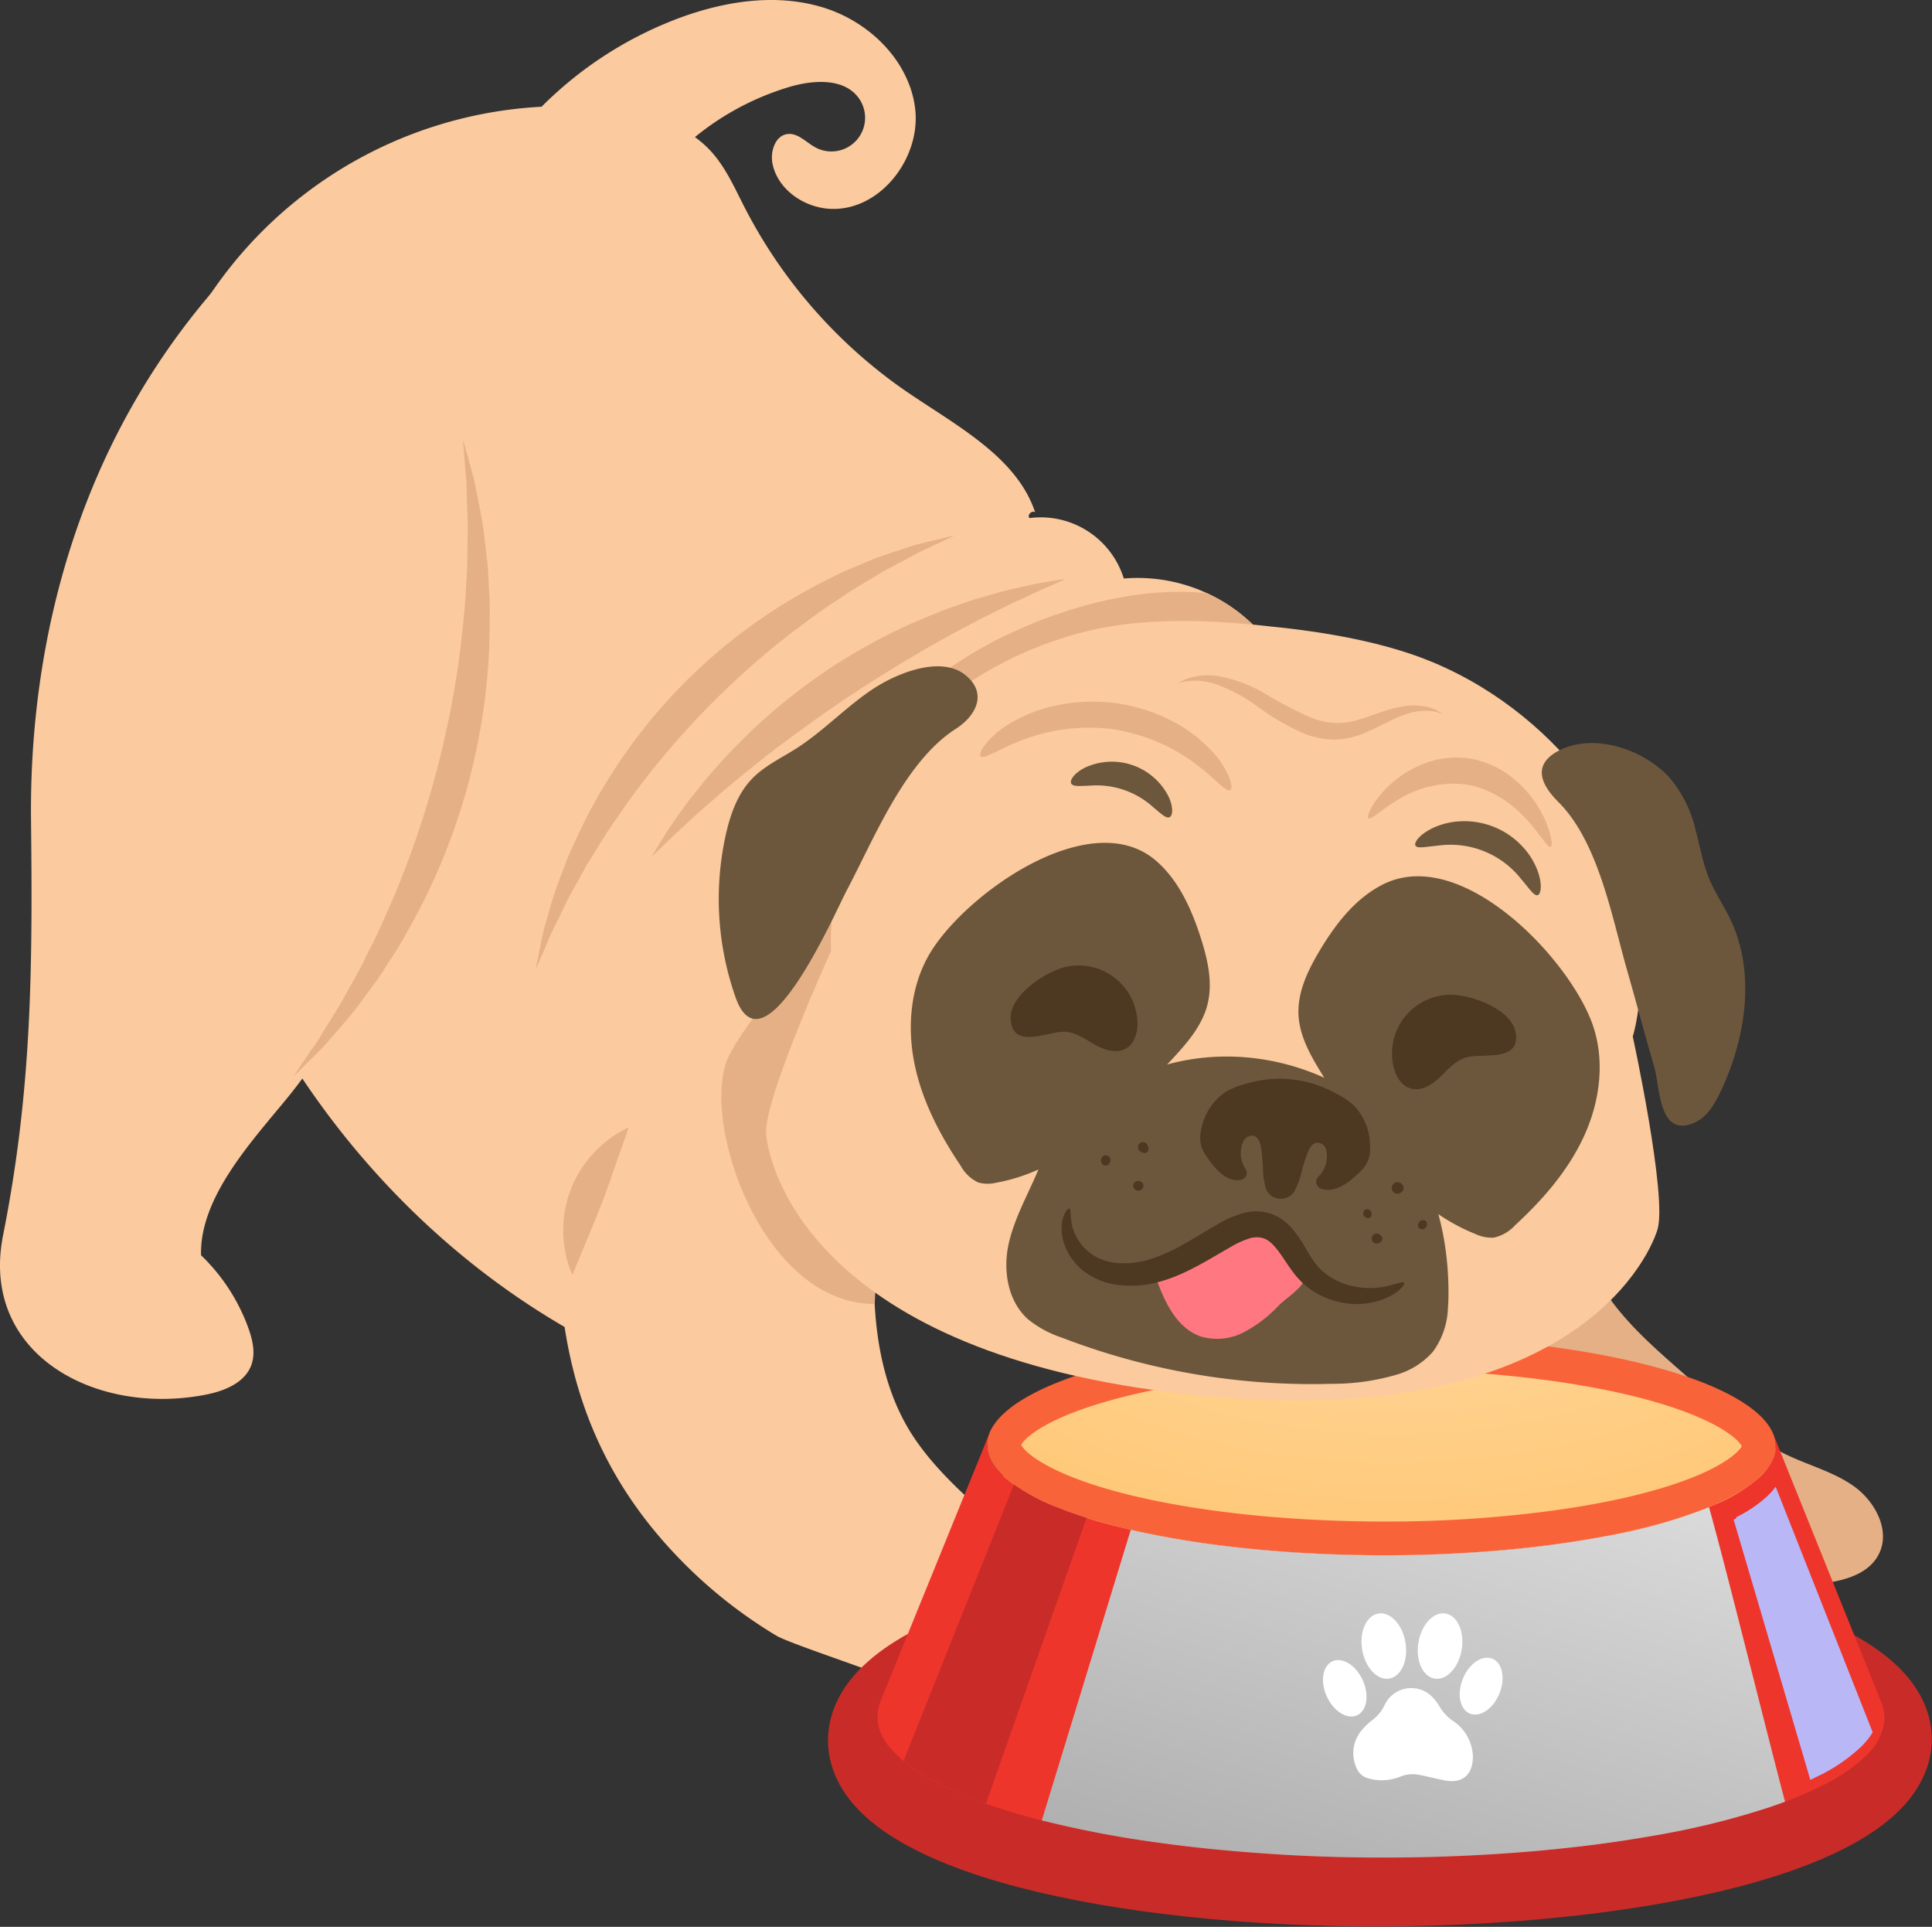 <svg xmlns="http://www.w3.org/2000/svg" xmlns:xlink="http://www.w3.org/1999/xlink" width="359.552" height="358.514" viewBox="0 0 359.552 358.514"><rect x="0" y="0" width="359.552" height="358.514" fill="#333333" stroke="none"/><defs><style>.a,.d{fill:none;}.b{fill:#fbca9e;}.c{fill:#e5b086;}.d{stroke:#c92c28;stroke-miterlimit:10;stroke-width:17.62px;}.e{fill:#0d0e10;}.f{clip-path:url(#a);}.g{fill:#ffb547;}.h{fill:#ffb548;}.i{fill:#ffb649;}.j{fill:#ffb64a;}.k{fill:#ffb74b;}.l{fill:#ffb74c;}.m{fill:#ffb74d;}.n{fill:#ffb84e;}.o{fill:#ffb84f;}.p{fill:#ffb950;}.q{fill:#ffb951;}.r{fill:#ffb952;}.s{fill:#ffba53;}.t{fill:#ffba54;}.u{fill:#fb5;}.v{fill:#ffbb56;}.w{fill:#ffbb57;}.x{fill:#ffbc58;}.y{fill:#ffbc59;}.z{fill:#ffbd5a;}.aa{fill:#ffbd5b;}.ab{fill:#ffbd5c;}.ac{fill:#ffbe5d;}.ad{fill:#ffbe5e;}.ae{fill:#ffbf5f;}.af{fill:#ffbf60;}.ag{fill:#ffc061;}.ah{fill:#ffc062;}.ai{fill:#ffc063;}.aj{fill:#ffc164;}.ak{fill:#ffc165;}.al{fill:#ffc266;}.am{fill:#ffc267;}.an{fill:#ffc268;}.ao{fill:#ffc369;}.ap{fill:#ffc36a;}.aq{fill:#ffc46b;}.ar{fill:#ffc46c;}.as{fill:#ffc46d;}.at{fill:#ffc56e;}.au{fill:#ffc56f;}.av{fill:#ffc670;}.aw{fill:#ffc671;}.ax{fill:#ffc672;}.ay{fill:#ffc773;}.az{fill:#ffc774;}.ba{fill:#ffc875;}.bb{fill:#ffc877;}.bc{fill:#ffc878;}.bd{fill:#ffc979;}.be{fill:#ffc97a;}.bf{fill:#ffca7b;}.bg{fill:#ffca7c;}.bh{fill:#ffca7d;}.bi{fill:#ffcb7e;}.bj{fill:#ffcb7f;}.bk{fill:#ffcc80;}.bl{fill:#ffcc81;}.bm{fill:#ffcc82;}.bn{fill:#ffcd83;}.bo{fill:#ffcd84;}.bp{fill:#ffce85;}.bq{fill:#ffce86;}.br{fill:#ffce87;}.bs{fill:#ffcf88;}.bt{fill:#ffcf89;}.bu{fill:#ffd08a;}.bv{fill:#ffd08b;}.bw{fill:#ffd08c;}.bx{fill:#ffd18d;}.by{fill:#ffd18e;}.bz{fill:#ffd28f;}.ca{fill:#ffd290;}.cb{fill:#ffd391;}.cc{fill:#ffd392;}.cd{fill:#ffd393;}.ce{fill:#ffd494;}.cf{fill:#ffd495;}.cg{fill:#ffd596;}.ch{fill:#ffd597;}.ci{fill:#ffd598;}.cj{fill:#ffd699;}.ck{fill:#ffd69a;}.cl{fill:#ffd79b;}.cm{fill:#ffd79c;}.cn{fill:#ffd79d;}.co{fill:#ffd89e;}.cp{fill:#ffd89f;}.cq{fill:#ffd9a0;}.cr{fill:#ffd9a1;}.cs{fill:#ffd9a2;}.ct{fill:#ffdaa3;}.cu{fill:#ffdaa4;}.cv{fill:#ffdba5;}.cw{fill:#ffdba6;}.cx{fill:#ed352b;}.cy{fill:#f9633a;}.cz{mix-blend-mode:overlay;isolation:isolate;fill:url(#b);}.da{fill:#c92c28;}.db{fill:#bab7f7;}.dc{fill:#fff;}.dd{fill:#6d573c;}.de{fill:#4d3822;}.df{fill:#ff7881;}</style><clipPath id="a"><path class="a" d="M677.232,548.66c2.591-13.939,2.283-31.043,4.18-35.224s16.417-16.244,69.739-16.244,69.115,11.5,70,16.244,1.932,27.183,0,35.224-29.874,13.672-44.184,14.744-54.325-4.021-57.1-4.557S677.232,548.66,677.232,548.66Z" transform="translate(-677.232 -497.192)"/></clipPath><linearGradient id="b" x1="1.425" y1="-0.951" x2="-0.537" y2="2.232" gradientUnits="objectBoundingBox"><stop offset="0" stop-color="#fff"/><stop offset="1" stop-color="gray"/></linearGradient></defs><g transform="translate(-313.779 -327.585)"><g transform="translate(313.779 327.585)"><path class="b" d="M407.42,412.892c-3.045,16.9-5.043,38.737,5.3,53.707,4.079,5.908,9.529,10.714,14.921,15.453l9.366,8.232c3.589,3.157,7.224,6.343,11.447,8.581,4.857,2.578,10.4,3.842,14.912,6.98s7.813,9.235,5.315,14.137c-2.312,4.54-8.162,5.725-13.237,6.212a220.325,220.325,0,0,1-27.582.893,18.456,18.456,0,0,1-6.228-.938c-5.155-2.024-7.515-7.858-9.321-13.093-.471-1.361-22.542-8.28-25.549-10.08a88.568,88.568,0,0,1-21.853-18.53c-14.159-16.644-19.1-35.878-18.648-57.488.192-9.183,1.409-18.7,6.317-26.464a31.8,31.8,0,0,1,33.009-13.65C397.971,389.643,409.671,400.4,407.42,412.892Z" transform="translate(-242.308 -198.654)"/><path class="b" d="M389.287,335.583c-25.817,13.288-46,36.483-57.482,63.153-8.645,20.08-12.488,42.029-12.251,63.844.3,27.483.176,50.21-5.2,77.219-4.387,22.055,17.114,33.736,37.79,29.657,3.433-.679,7.195-2.2,8.408-5.485.816-2.216.243-4.694-.557-6.916a35.507,35.507,0,0,0-8.8-13.525c-.275-10.682,9.2-20.918,15.975-29.176,18.184-22.158,24.572-51.9,25.091-80.555.122-6.731-.019-13.637,2.293-19.958,1.447-3.961,3.8-7.515,5.757-11.252C411.336,381.5,404.592,353.8,389.287,335.583Z" transform="translate(-313.78 -309.973)"/><path class="b" d="M415.96,342.727c-2.734-6.583-8.988-11.719-15.923-13.794-8.729-2.629-18.235-1.13-26.772,2.056a71.37,71.37,0,0,0-28.052,19.177q-.567.624-1.1,1.255l6.013,4.448,15.184,11.239a36.74,36.74,0,0,1,7-10.342,50.548,50.548,0,0,1,21.069-12.843c4.7-1.5,10.852-1.992,13.577,2.126a6.263,6.263,0,0,1-8.191,8.969c-1.726-.922-3.228-2.7-5.171-2.5-2.347.253-3.314,3.311-2.814,5.626,1.041,4.822,6.01,8.155,10.938,8.309,9.11.285,16.545-9.343,15.619-18.4A18.482,18.482,0,0,0,415.96,342.727Z" transform="translate(-246.997 -327.585)"/><g transform="translate(25.498 19.761)"><path class="b" d="M323.207,434.774c4.086,30.208,14.652,59.784,32.5,84.491s43.179,44.347,72.281,53.4a115.315,115.315,0,0,1,12.654-27.947c7.851-12.856,17.857-24.649,28.28-34.978a78.67,78.67,0,0,1,10.727-9.1,43.147,43.147,0,0,1,8.152-4.5c6.055-2.507,12.648-3.407,18.84-5.517,9.961-3.4,19.193-10.592,22.379-20.627,1.979-6.225.813-14.246.557-21.812-.179-5.543.125-10.839,2.526-14.982a30.8,30.8,0,0,0-26.711-11.566,16.2,16.2,0,0,0-17.563-11.245c-.474-.57.493-1.534,1.06-1.06-3.612-10.98-16.183-16.884-25.574-23.627a93.49,93.49,0,0,1-28.517-33.16c-1.844-3.6-3.49-7.368-6.205-10.358-4.928-5.418-12.6-7.4-19.891-8.085a79.349,79.349,0,0,0-85.822,66.226C321.023,411.7,321.664,423.356,323.207,434.774Z" transform="translate(-321.743 -333.756)"/><path class="c" d="M384.243,494.475c1.07-20.505-.535-36.547,9.888-46.877a78.669,78.669,0,0,1,10.727-9.1c7.073-16.817,18.965-31.584,34.5-41.2a110.741,110.741,0,0,0,15.424-11.255c-.179-5.543.125-10.839,2.526-14.982a30.176,30.176,0,0,0-11.143-8.8c-15.67-1.787-34.53,4.976-46.4,12.827a75.326,75.326,0,0,0-32.055,47.991c-.861,4.483-1.332,9.106-3.224,13.259-1.969,4.294-5.335,7.813-7.4,12.059C351.56,459.715,362.991,494.475,384.243,494.475Z" transform="translate(-246.954 -271.616)"/></g><g transform="translate(121.302 107.721)"><path class="c" d="M351.663,412.846l2.712-2.571c.426-.416.9-.881,1.425-1.387.538-.49,1.121-1.025,1.745-1.6,1.258-1.137,2.629-2.475,4.256-3.846q1.2-1.047,2.494-2.19c.868-.762,1.816-1.505,2.76-2.305,1.873-1.617,3.983-3.218,6.141-4.957,4.4-3.381,9.308-6.964,14.591-10.531,5.309-3.529,10.49-6.7,15.289-9.487,2.427-1.338,4.71-2.68,6.923-3.794,1.1-.573,2.145-1.165,3.176-1.678s2.03-1,2.978-1.473c1.883-.983,3.644-1.742,5.175-2.472l2.142-1.009,1.822-.791,3.41-1.53s-1.313.186-3.7.586l-1.982.343c-.72.141-1.5.324-2.334.509-1.668.391-3.6.788-5.661,1.418l-3.266.957c-1.137.343-2.286.772-3.493,1.188-2.427.81-4.937,1.876-7.589,2.994a105.861,105.861,0,0,0-30.966,20.749c-2.046,2.027-3.986,3.942-5.655,5.879-.845.961-1.681,1.86-2.43,2.779s-1.447,1.809-2.126,2.658c-1.37,1.671-2.469,3.3-3.465,4.7-.49.7-.954,1.348-1.361,1.963-.391.621-.746,1.191-1.07,1.7C352.335,411.7,351.663,412.846,351.663,412.846Z" transform="translate(-351.663 -361.227)"/></g><g transform="translate(99.692 99.62)"><path class="c" d="M344.914,439.463l1.835-4.233c.288-.679.605-1.434.954-2.261.371-.816.826-1.684,1.281-2.626.941-1.87,1.88-4.041,3.218-6.3q.946-1.715,1.976-3.589c.692-1.242,1.527-2.472,2.318-3.778,1.537-2.641,3.468-5.277,5.389-8.1a153.6,153.6,0,0,1,30.726-31.828c2.757-2.02,5.325-4.041,7.909-5.671,1.281-.836,2.478-1.716,3.7-2.45l3.516-2.1c2.213-1.415,4.351-2.43,6.186-3.439.925-.483,1.774-.97,2.578-1.37l2.229-1.034,4.166-1.982s-1.6.378-4.5,1.057l-2.417.6c-.877.246-1.806.57-2.818.893-2.011.682-4.361,1.358-6.811,2.449q-1.864.783-3.9,1.636c-1.351.586-2.687,1.326-4.108,2.03a99.178,99.178,0,0,0-8.8,5.043,100.983,100.983,0,0,0-32.1,33.252,100.272,100.272,0,0,0-4.733,8.969c-.653,1.447-1.345,2.808-1.883,4.179q-.778,2.06-1.5,3.951a71.566,71.566,0,0,0-2.209,6.891c-.288,1.025-.583,1.966-.794,2.85l-.512,2.437Z" transform="translate(-344.914 -358.697)"/></g><g transform="translate(104.824 209.797)"><path class="c" d="M358.685,393.106s-.419.179-1.149.564a18.578,18.578,0,0,0-2.907,1.908A21.541,21.541,0,0,0,351,399.222a20.811,20.811,0,0,0-4.438,11.61,21.617,21.617,0,0,0,.279,5.136,18.363,18.363,0,0,0,.893,3.362c.288.775.48,1.188.48,1.188s.2-.426.5-1.172.743-1.809,1.258-3.067c.509-1.226,1.114-2.68,1.78-4.287.666-1.572,1.354-3.263,2.03-5.053.692-1.784,1.3-3.5,1.854-5.117.576-1.646,1.1-3.132,1.537-4.384.451-1.281.826-2.373,1.1-3.122S358.685,393.106,358.685,393.106Z" transform="translate(-346.517 -393.106)"/></g><g transform="translate(54.557 81.814)"><path class="c" d="M362.431,353.136s.134,1.78.381,5c.067.8.144,1.687.224,2.658.061.973.067,2.04.112,3.176.051,2.273.25,4.845.134,7.7q-.024,2.132-.054,4.46c-.022,1.55-.186,3.16-.269,4.822-.112,3.327-.58,6.859-.951,10.567a177.368,177.368,0,0,1-12.443,46.643c-1.524,3.4-2.875,6.7-4.435,9.635-.756,1.483-1.418,2.962-2.168,4.316s-1.482,2.651-2.177,3.894c-1.322,2.533-2.773,4.662-3.951,6.609-.6.964-1.14,1.883-1.674,2.7-.557.8-1.066,1.534-1.521,2.193l-2.821,4.143,3.58-3.519,1.908-1.912c.679-.72,1.364-1.54,2.126-2.408,1.492-1.755,3.295-3.7,4.982-6.068.871-1.169,1.783-2.4,2.734-3.676s1.79-2.712,2.735-4.15c1.934-2.853,3.65-6.1,5.5-9.51a116.893,116.893,0,0,0,12.92-48.439c.09-3.881.221-7.553-.035-10.989-.1-1.719-.131-3.375-.3-4.96q-.283-2.373-.541-4.55c-.282-2.9-.877-5.478-1.3-7.742-.227-1.13-.413-2.184-.643-3.144q-.384-1.431-.7-2.61C362.911,354.855,362.431,353.136,362.431,353.136Z" transform="translate(-330.818 -353.136)"/></g></g><path class="c" d="M443.679,404.321c-2.747,15.251-4.55,34.956,4.784,48.465,3.682,5.328,8.6,9.667,13.467,13.945q4.222,3.713,8.45,7.429a55.365,55.365,0,0,0,10.33,7.742c4.384,2.325,9.382,3.468,13.458,6.3s7.048,8.335,4.793,12.757c-2.088,4.1-7.364,5.168-11.943,5.6a198.1,198.1,0,0,1-24.889.807,16.713,16.713,0,0,1-5.623-.845c-4.652-1.825-6.779-7.089-8.408-11.815-.426-1.23-20.342-7.47-23.054-9.1a79.811,79.811,0,0,1-19.721-16.721c-12.776-15.017-17.233-32.372-16.826-51.872.173-8.287,1.271-16.878,5.7-23.884a28.692,28.692,0,0,1,29.788-12.318C435.152,383.341,445.709,393.05,443.679,404.321Z" transform="translate(164.469 115.806)"/><g transform="translate(-158.492 87.363)"><g transform="translate(635.172 488.768)"><g transform="translate(0 48.83)"><path class="d" d="M644.663,625.246c-22.779-12.968-3.09-29.051,43.366-35.31s102.582-.822,125.361,12.146,3.586,28.555-42.87,34.815S667.443,638.214,644.663,625.246Z" transform="translate(-635.172 -587.338)"/></g><g transform="translate(167.068 20.742)"><path class="e" d="M972.458,530.711l-.035-.072c.017.039.034.078.05.117Z" transform="translate(-972.423 -530.639)"/></g><g transform="translate(20.836 4.173)"><g class="f"><rect class="g" width="145.849" height="67.284" transform="translate(0 0)"/><path class="g" d="M752.5,564.466H676.232V496.192H823.072v68.275Z" transform="translate(-676.727 -496.687)"/><path class="h" d="M752.5,564.466H676.232V496.192H823.072v68.275Z" transform="translate(-676.727 -496.687)"/><path class="i" d="M752.5,564.466H676.232V496.192H823.072v68.275Z" transform="translate(-676.727 -496.687)"/><path class="j" d="M752.5,564.466H676.232V496.192H823.072v68.275Z" transform="translate(-676.727 -496.687)"/><path class="k" d="M752.5,564.466H676.232V496.192H823.072v68.275Z" transform="translate(-676.727 -496.687)"/><path class="l" d="M752.5,564.466H676.232V496.192H823.072v68.275Z" transform="translate(-676.727 -496.687)"/><path class="m" d="M752.5,564.466H676.232V496.192H823.072v68.275Z" transform="translate(-676.727 -496.687)"/><path class="n" d="M752.5,564.466H676.232V496.192H823.072v68.275Z" transform="translate(-676.727 -496.687)"/><path class="o" d="M752.5,564.466H676.232V496.192H823.072v68.275Z" transform="translate(-676.727 -496.687)"/><path class="p" d="M752.5,564.466H676.232V496.192H823.072v68.275Z" transform="translate(-676.727 -496.687)"/><path class="q" d="M752.5,564.466H676.232V496.192H823.072v68.275Z" transform="translate(-676.727 -496.687)"/><path class="r" d="M752.5,564.466H676.232V496.192H823.072v68.275Z" transform="translate(-676.727 -496.687)"/><path class="s" d="M752.5,564.466H676.232V496.192H823.072v68.275Z" transform="translate(-676.727 -496.687)"/><path class="t" d="M752.5,564.466H676.232V496.192H823.072v68.275Z" transform="translate(-676.727 -496.687)"/><path class="u" d="M752.5,564.466H676.232V496.192H823.072v68.275Z" transform="translate(-676.727 -496.687)"/><path class="v" d="M752.5,564.466H676.232V496.192H823.072v68.275Z" transform="translate(-676.727 -496.687)"/><path class="w" d="M752.5,564.466H676.232V496.192H823.072v68.275Z" transform="translate(-676.727 -496.687)"/><path class="x" d="M752.2,564.466H679.79v.175q-2.087-.5-4.147-1.027h.292V496.192h146.84v68.275Z" transform="translate(-676.43 -496.687)"/><path class="y" d="M749.086,564.466H694.475v2.427q-8.626-1.519-16.873-3.5-4.12-.986-8.135-2.082h3.351V496.192h146.84V563.4h.913q-8.239,1.973-16.873,3.5v-2.427Z" transform="translate(-673.314 -496.687)"/><path class="z" d="M750.139,564.466h-53.9V565.6q-8.514-1.5-16.654-3.45-4.066-.974-8.03-2.055h2.317V496.192h146.84V561.66h2.011q-1.011.25-2.027.494-8.132,1.947-16.654,3.45v-1.137Z" transform="translate(-674.367 -496.687)"/><path class="aa" d="M751.193,564.466h-36.05v2.343a285.4,285.4,0,0,1-33.577-5.9q-4.013-.961-7.924-2.028h1.283v-62.69h146.84v63.73h3.043q-1.981.507-3.987.987a285.422,285.422,0,0,1-33.577,5.9v-2.343Z" transform="translate(-675.42 -496.687)"/><path class="ab" d="M752.246,567.517a296.308,296.308,0,0,1-68.7-7.852q-3.959-.948-7.818-2h.249V496.192h146.84v62.5h2.062q-1.955.5-3.934.974A296.315,296.315,0,0,1,752.246,567.517Z" transform="translate(-676.474 -496.687)"/><path class="ac" d="M749.449,566.167a292.307,292.307,0,0,1-67.771-7.745q-3.906-.936-7.713-1.974-1.9-.519-3.78-1.064h3V496.192h146.84V557.46h1.08q-1.928.493-3.881.962A292.314,292.314,0,0,1,749.449,566.167Z" transform="translate(-673.676 -496.687)"/><path class="ad" d="M750.555,564.817a288.279,288.279,0,0,1-66.842-7.64q-3.852-.922-7.607-1.947-1.877-.512-3.728-1.049h1.909V496.192h146.84v60.037h.1q-1.9.487-3.828.948A288.282,288.282,0,0,1,750.555,564.817Z" transform="translate(-674.783 -496.687)"/><path class="ae" d="M751.661,563.466a284.3,284.3,0,0,1-65.914-7.533q-3.8-.91-7.5-1.92-1.851-.5-3.676-1.034h.823V496.192h146.84v57.821h2.843q-3.7,1.01-7.5,1.92A284.308,284.308,0,0,1,751.661,563.466Z" transform="translate(-675.889 -496.687)"/><path class="af" d="M749.127,562.116a280.269,280.269,0,0,1-64.986-7.428q-7.49-1.793-14.594-3.98h3.312V496.192H819.7v56.6h1.809q-3.649.995-7.4,1.892A280.268,280.268,0,0,1,749.127,562.116Z" transform="translate(-673.354 -496.687)"/><path class="ag" d="M750.285,560.766a276.273,276.273,0,0,1-64.057-7.321q-7.383-1.768-14.385-3.923h2.175v-53.33h146.84v55.387h.775q-3.6.981-7.29,1.866A276.271,276.271,0,0,1,750.285,560.766Z" transform="translate(-674.512 -496.687)"/><path class="ah" d="M751.443,559.416a272.3,272.3,0,0,1-63.129-7.215q-7.276-1.743-14.177-3.866h1.038V496.192h146.84v53.18h3.262q-1.748.507-3.521.99-3.544.967-7.184,1.839A272.294,272.294,0,0,1,751.443,559.416Z" transform="translate(-675.67 -496.687)"/><path class="ai" d="M749.167,558.066a268.267,268.267,0,0,1-62.2-7.109Q679.8,549.24,673,547.147q-1.7-.522-3.371-1.067H672.9V496.192h146.84v51.977h2.176q-1.722.5-3.469.976-3.493.953-7.079,1.812A268.265,268.265,0,0,1,749.167,558.066Z" transform="translate(-673.394 -496.687)"/><path class="aj" d="M750.376,556.715a264.266,264.266,0,0,1-61.272-7q-7.062-1.691-13.76-3.753-1.673-.514-3.321-1.051h2.086V496.192h146.84v50.775h1.091q-1.7.492-3.418.961-3.441.939-6.973,1.785A264.264,264.264,0,0,1,750.376,556.715Z" transform="translate(-674.603 -496.687)"/><path class="ak" d="M751.585,555.365a260.26,260.26,0,0,1-60.344-6.9q-6.955-1.665-13.552-3.7-1.647-.507-3.271-1.035h.9V496.192h146.84v48.581h3.323q-6.59,2.027-13.552,3.7A260.259,260.259,0,0,1,751.585,555.365Z" transform="translate(-675.813 -496.687)"/><path class="al" d="M749.564,554.015a256.264,256.264,0,0,1-59.416-6.791q-6.848-1.64-13.343-3.639-3.244-1-6.392-2.081H673.3V496.192h146.84v47.394h2.187q-6.489,2-13.343,3.639A256.259,256.259,0,0,1,749.564,554.015Z" transform="translate(-673.791 -496.687)"/><path class="am" d="M750.823,552.665a252.258,252.258,0,0,1-58.487-6.685q-6.741-1.615-13.135-3.582-3.194-.982-6.292-2.048h1.646V496.192h146.84V542.4h1.05q-6.387,1.964-13.135,3.582A252.258,252.258,0,0,1,750.823,552.665Z" transform="translate(-675.051 -496.687)"/><path class="an" d="M752.083,551.315a248.26,248.26,0,0,1-57.559-6.579q-6.634-1.588-12.926-3.525-3.143-.966-6.192-2.016h.409v-43h146.84v44.032h3.033q-1.548.5-3.12.987-6.286,1.934-12.926,3.525A248.256,248.256,0,0,1,752.083,551.315Z" transform="translate(-676.311 -496.687)"/><path class="ao" d="M750.312,549.964a244.263,244.263,0,0,1-56.631-6.472q-6.527-1.563-12.717-3.468-3.093-.951-6.093-1.983-1.5-.516-2.976-1.051h2.148v-40.8h146.84v42.86h1.846q-1.523.5-3.069.971-6.185,1.9-12.718,3.468A244.258,244.258,0,0,1,750.312,549.964Z" transform="translate(-674.539 -496.687)"/><path class="ap" d="M751.621,548.614a240.262,240.262,0,0,1-55.7-6.366q-6.42-1.537-12.509-3.412-3.041-.935-5.993-1.951-1.476-.507-2.927-1.034h.863V496.192h146.84v41.689h.658q-1.5.488-3.019.956-6.083,1.871-12.509,3.412A240.254,240.254,0,0,1,751.621,548.614Z" transform="translate(-675.848 -496.687)"/><path class="aq" d="M750.047,547.264A236.227,236.227,0,0,1,695.273,541a192.534,192.534,0,0,1-23.9-7.344h2.409V496.192h146.84v39.539h2.4q-2.9,1-5.893,1.919-5.982,1.839-12.3,3.354A236.223,236.223,0,0,1,750.047,547.264Z" transform="translate(-674.274 -496.687)"/><path class="ar" d="M751.405,545.914a232.253,232.253,0,0,1-53.846-6.154,189.281,189.281,0,0,1-23.5-7.22h1.075V496.192h146.84v38.385h1.159q-2.852.981-5.793,1.885-5.881,1.809-12.092,3.3A232.248,232.248,0,0,1,751.405,545.914Z" transform="translate(-675.632 -496.687)"/><path class="as" d="M750.024,544.564a228.225,228.225,0,0,1-52.917-6.048,185.911,185.911,0,0,1-23.092-7.1q-1.356-.519-2.689-1.055h2.43V496.192H820.6v36.247h2.7q-1.379.5-2.781.983-2.8.964-5.693,1.853-5.779,1.777-11.884,3.241A228.221,228.221,0,0,1,750.024,544.564Z" transform="translate(-674.252 -496.687)"/><path class="at" d="M751.431,543.214a224.223,224.223,0,0,1-51.989-5.942,182.641,182.641,0,0,1-22.687-6.971q-1.332-.509-2.642-1.036h1.05V496.192H822V531.3h1.417q-1.355.492-2.732.966-2.754.947-5.593,1.82-5.677,1.746-11.675,3.184A224.216,224.216,0,0,1,751.431,543.214Z" transform="translate(-675.658 -496.687)"/><path class="au" d="M750.241,541.863a220.243,220.243,0,0,1-51.06-5.836A179.406,179.406,0,0,1,676.9,529.18q-2.616-1-5.143-2.07h2.217V496.192h146.84V529.18h2.771a179.4,179.4,0,0,1-22.282,6.847A220.246,220.246,0,0,1,750.241,541.863Z" transform="translate(-674.469 -496.687)"/><path class="av" d="M751.695,540.513a216.214,216.214,0,0,1-50.132-5.73,176.141,176.141,0,0,1-21.878-6.722q-2.57-.982-5.049-2.033h.791V496.192h146.84v31.869H823.7a176.14,176.14,0,0,1-21.877,6.722A216.218,216.218,0,0,1,751.695,540.513Z" transform="translate(-675.922 -496.687)"/><path class="aw" d="M750.693,539.163a212.213,212.213,0,0,1-49.2-5.624,172.867,172.867,0,0,1-21.472-6.6q-2.522-.965-4.956-1.995-1.217-.516-2.411-1.046h1.774V496.192h146.84v30.749h.1a172.881,172.881,0,0,1-21.472,6.6A212.215,212.215,0,0,1,750.693,539.163Z" transform="translate(-674.92 -496.687)"/><path class="ax" d="M749.83,537.813a208.212,208.212,0,0,1-48.275-5.518,169.528,169.528,0,0,1-21.067-6.473q-4.949-1.893-9.548-4.042h2.622V496.192H820.4v28.667h1.223q-1.216.49-2.453.963a169.525,169.525,0,0,1-21.067,6.473A208.212,208.212,0,0,1,749.83,537.813Z" transform="translate(-674.057 -496.687)"/><path class="ay" d="M751.375,536.463a204.208,204.208,0,0,1-47.347-5.412,166.366,166.366,0,0,1-20.662-6.349q-4.854-1.856-9.364-3.964h1.1V496.192h146.84v26.591h2.205q-2.341.991-4.769,1.92a166.363,166.363,0,0,1-20.662,6.349A204.213,204.213,0,0,1,751.375,536.463Z" transform="translate(-675.602 -496.687)"/><path class="az" d="M750.693,535.112a200.207,200.207,0,0,1-46.418-5.305,163.077,163.077,0,0,1-20.257-6.224q-4.759-1.82-9.18-3.886-1.1-.516-2.186-1.047h1.773V496.192h146.84V521.7h.779q-2.3.972-4.675,1.882a163.1,163.1,0,0,1-20.257,6.224A200.213,200.213,0,0,1,750.693,535.112Z" transform="translate(-674.921 -496.687)"/><path class="ba" d="M750.146,533.762a196.2,196.2,0,0,1-45.49-5.2,159.805,159.805,0,0,1-19.851-6.1q-4.664-1.783-9-3.808-2.165-1.011-4.24-2.08h2.311V496.192h146.84v23.459h1.58q-1.1.49-2.229.967-2.25.953-4.582,1.845a159.836,159.836,0,0,1-19.851,6.1A196.21,196.21,0,0,1,750.146,533.762Z" transform="translate(-674.373 -496.687)"/><path class="bb" d="M751.779,532.412a192.2,192.2,0,0,1-44.562-5.093,156.591,156.591,0,0,1-19.447-5.975q-4.568-1.747-8.813-3.731-2.121-.991-4.154-2.037h.707V496.192h146.84v21.42h2.25q-4.241,1.982-8.813,3.731a156.579,156.579,0,0,1-19.446,5.975A192.207,192.207,0,0,1,751.779,532.412Z" transform="translate(-676.007 -496.687)"/><path class="bc" d="M749.448,531.061c-30.955,0-58.979-7.1-79.265-18.587h3V496.192h146.84V516.57h.732q-4.152,1.94-8.63,3.653a153.386,153.386,0,0,1-19.041,5.851A188.206,188.206,0,0,1,749.448,531.061Z" transform="translate(-673.675 -496.687)"/><path class="bd" d="M751.165,529.712c-30.3,0-57.724-6.952-77.578-18.191h1.31V496.192h146.84v17.384h3.2q-1.948,1-3.981,1.952-4.064,1.9-8.446,3.576a150.034,150.034,0,0,1-18.636,5.726A184.174,184.174,0,0,1,751.165,529.712Z" transform="translate(-675.393 -496.687)"/><path class="be" d="M749.263,528.361c-29.638,0-56.47-6.8-75.892-17.8q-1.821-1.031-3.554-2.11H673V496.192h146.84v16.385h1.592q-1.906.981-3.894,1.91-3.975,1.857-8.262,3.5a146.678,146.678,0,0,1-18.231,5.6A180.2,180.2,0,0,1,749.263,528.361Z" transform="translate(-673.491 -496.687)"/><path class="bf" d="M751.062,527.011c-28.979,0-55.214-6.65-74.205-17.4q-1.78-1.008-3.475-2.063h1.412V496.192h146.84v14.415h1.832q-.912.491-1.843.971-1.864.959-3.807,1.868-3.888,1.816-8.079,3.42a143.416,143.416,0,0,1-17.826,5.477A176.164,176.164,0,0,1,751.062,527.011Z" transform="translate(-675.289 -496.687)"/><path class="bg" d="M749.577,525.661c-28.32,0-53.959-6.5-72.518-17q-3.481-1.97-6.619-4.123h2.87v-8.341h146.84v12.464H822.1C803.536,519.162,777.9,525.661,749.577,525.661Z" transform="translate(-673.804 -496.687)"/><path class="bh" d="M751.451,524.311c-27.662,0-52.7-6.347-70.832-16.61q-3.4-1.925-6.465-4.027h1.029v-7.482h146.84V507.7h.26C804.156,517.964,779.113,524.311,751.451,524.311Z" transform="translate(-675.679 -496.687)"/><path class="bi" d="M750.369,522.96c-27,0-51.45-6.2-69.146-16.214q-3.318-1.878-6.311-3.931-1.494-1.025-2.9-2.091H674.1v-4.532h146.84v8.632h1.812q-1.578.983-3.238,1.923C801.818,516.764,777.372,522.96,750.369,522.96Z" transform="translate(-674.596 -496.687)"/><path class="bj" d="M749.607,521.61c-26.344,0-50.2-6.045-67.459-15.819A77.765,77.765,0,0,1,670.5,497.8h2.841v-1.607h146.84v5.764h3.045q-2.916,2-6.157,3.835C799.8,515.565,775.951,521.61,749.607,521.61Z" transform="translate(-673.834 -496.687)"/><path class="bk" d="M751.621,520.26c-25.686,0-48.94-5.894-65.773-15.423a75.859,75.859,0,0,1-11.358-7.793h.863v-.852h146.84V501.1h1.2q-2.843,1.951-6,3.74C800.561,514.366,777.307,520.26,751.621,520.26Z" transform="translate(-675.848 -496.687)"/><path class="bl" d="M751.234,516.888c-25.027,0-47.685-5.742-64.086-15.027a73.9,73.9,0,0,1-11.067-7.594q-1.222-1.023-2.357-2.082l1.242,1.985h146.84v2.108h2.054q-1.3.988-2.69,1.938-2.77,1.9-5.849,3.644C798.919,511.145,776.262,516.888,751.234,516.888Z" transform="translate(-675.462 -494.665)"/><path class="bm" d="M755.65,516.89c-24.369,0-46.43-5.592-62.4-14.632a71.98,71.98,0,0,1-10.776-7.394v.658H826.222l2.6-.658a71.983,71.983,0,0,1-10.776,7.394C802.08,511.3,780.019,516.89,755.65,516.89Z" transform="translate(-679.878 -496.017)"/><path class="bn" d="M757.665,514.77c-23.71,0-45.175-5.44-60.714-14.237a70,70,0,0,1-10.484-7.193v1.413H828.236l.626-1.413a70.01,70.01,0,0,1-10.484,7.193C802.84,509.33,781.375,514.77,757.665,514.77Z" transform="translate(-681.892 -495.248)"/><path class="bo" d="M759.679,512.651c-23.052,0-43.921-5.29-59.027-13.841a68.089,68.089,0,0,1-10.193-6.994v2.168H828.9v-2.168a68.081,68.081,0,0,1-10.193,6.994C803.6,507.362,782.73,512.651,759.679,512.651Z" transform="translate(-683.907 -494.479)"/><path class="bp" d="M761.694,510.532c-22.393,0-42.666-5.138-57.34-13.446a66.125,66.125,0,0,1-9.9-6.794v2.923H828.936v-2.923a66.16,66.16,0,0,1-9.9,6.794C804.359,505.394,784.087,510.532,761.694,510.532Z" transform="translate(-685.922 -493.71)"/><path class="bq" d="M768.324,511.906c-21.734,0-41.411-4.987-55.654-13.05q-2.67-1.511-5.08-3.164v.248H829.057v-.248q-2.406,1.65-5.08,3.164C809.734,506.919,790.058,511.906,768.324,511.906Z" transform="translate(-692.551 -496.435)"/><path class="br" d="M770.2,509.681c-21.076,0-40.156-4.836-53.967-12.655q-2.59-1.466-4.926-3.068v1.107H829.091v-1.107q-2.333,1.6-4.926,3.068C810.354,504.846,791.274,509.681,770.2,509.681Z" transform="translate(-694.426 -495.56)"/><path class="bs" d="M772.073,507.457c-20.417,0-38.9-4.685-52.281-12.259q-2.509-1.42-4.772-2.972v1.965H829.126v-1.965q-2.26,1.55-4.772,2.972C810.974,502.772,792.49,507.457,772.073,507.457Z" transform="translate(-696.301 -494.686)"/><path class="bt" d="M773.948,505.232c-19.758,0-37.646-4.534-50.594-11.864q-2.428-1.375-4.618-2.877v2.824H829.161v-2.824q-2.188,1.5-4.618,2.877C811.594,500.7,793.707,505.232,773.948,505.232Z" transform="translate(-698.176 -493.811)"/><path class="bu" d="M780.37,505.839c-19.1,0-36.391-4.383-48.908-11.469v.9h97.816v-.9C816.761,501.456,799.469,505.839,780.37,505.839Z" transform="translate(-704.597 -495.768)"/><path class="bv" d="M782.088,503.516c-18.441,0-35.136-4.232-47.222-11.073V494.3h94.443v-1.857C817.224,499.285,800.529,503.516,782.088,503.516Z" transform="translate(-706.315 -494.796)"/><path class="bw" d="M783.806,501.193c-17.783,0-33.882-4.08-45.535-10.677v2.812h91.07v-2.812C817.687,497.113,801.588,501.193,783.806,501.193Z" transform="translate(-708.033 -493.823)"/><path class="bx" d="M790.01,501.178a104.1,104.1,0,0,1-24.137-2.759,84.833,84.833,0,0,1-10.534-3.236q-2.474-.947-4.773-2.021v1.5h78.89v-1.5q-2.3,1.073-4.774,2.021a84.8,84.8,0,0,1-10.533,3.236A104.107,104.107,0,0,1,790.01,501.178Z" transform="translate(-714.237 -495.158)"/><path class="by" d="M796.231,500.747a100.1,100.1,0,0,1-23.209-2.653,81.566,81.566,0,0,1-10.129-3.112v.6h66.675v-.6a81.539,81.539,0,0,1-10.128,3.112A100.106,100.106,0,0,1,796.231,500.747Z" transform="translate(-720.458 -496.077)"/><path class="bz" d="M797.589,498.256a96.1,96.1,0,0,1-22.281-2.546,78.282,78.282,0,0,1-9.723-2.988v1.719h64.008v-1.719a78.274,78.274,0,0,1-9.723,2.988A96.1,96.1,0,0,1,797.589,498.256Z" transform="translate(-721.817 -494.936)"/><path class="ca" d="M798.948,495.766a92.071,92.071,0,0,1-21.353-2.441,75.027,75.027,0,0,1-9.318-2.863V493.3h61.341v-2.839a75.019,75.019,0,0,1-9.318,2.863A92.074,92.074,0,0,1,798.948,495.766Z" transform="translate(-723.175 -493.796)"/><path class="cb" d="M809.385,496.064a88.1,88.1,0,0,1-20.424-2.334v1.22h40.848v-1.22A88.1,88.1,0,0,1,809.385,496.064Z" transform="translate(-733.613 -495.445)"/><path class="cc" d="M779.17,496.192h0Z" transform="translate(-703.397 -496.687)"/><path class="cd" d="M781.6,496.192h0Z" transform="translate(-705.827 -496.687)"/><path class="ce" d="M784.029,496.192h0Z" transform="translate(-708.256 -496.687)"/><path class="cf" d="M786.459,496.192h0Z" transform="translate(-710.686 -496.687)"/><path class="cg" d="M788.888,496.192h0Z" transform="translate(-713.115 -496.687)"/><path class="ch" d="M791.318,496.192h0Z" transform="translate(-715.545 -496.687)"/><path class="ci" d="M793.747,496.192h0Z" transform="translate(-717.974 -496.687)"/><path class="cj" d="M796.177,496.192h0Z" transform="translate(-720.404 -496.687)"/><path class="ck" d="M798.606,496.192h0Z" transform="translate(-722.834 -496.687)"/><path class="cl" d="M801.036,496.192h0Z" transform="translate(-725.263 -496.687)"/><path class="cm" d="M803.465,496.192h0Z" transform="translate(-727.693 -496.687)"/><path class="cn" d="M805.895,496.192h0Z" transform="translate(-730.122 -496.687)"/><path class="co" d="M808.324,496.192h0Z" transform="translate(-732.552 -496.687)"/><path class="cp" d="M810.754,496.192h0Z" transform="translate(-734.981 -496.687)"/><path class="cq" d="M813.183,496.192h0Z" transform="translate(-737.411 -496.687)"/><path class="cr" d="M815.613,496.192h0Z" transform="translate(-739.84 -496.687)"/><path class="cs" d="M818.042,496.192h0Z" transform="translate(-742.27 -496.687)"/><path class="ct" d="M820.472,496.192h0Z" transform="translate(-744.699 -496.687)"/><path class="cu" d="M822.9,496.192h0Z" transform="translate(-747.129 -496.687)"/><path class="cv" d="M825.331,496.192h0Z" transform="translate(-749.558 -496.687)"/><path class="cw" d="M827.76,496.192h0Z" transform="translate(-751.988 -496.687)"/></g></g><path class="cx" d="M823.369,577.4a8.181,8.181,0,0,0-.652-3.744q-.273-.678-.546-1.356-1.13-2.8-2.258-5.608l-3.326-8.261-3.812-9.467-3.714-9.225-3.033-7.534-1.77-4.395-.229-.569-1.335-3.315,0-.008,0,.008h0a6.055,6.055,0,0,1,.017,4.464,10.236,10.236,0,0,1-2.594,3.591,29.132,29.132,0,0,1-8.282,5.084,93.808,93.808,0,0,1-20.713,5.941,200.371,200.371,0,0,1-22.7,2.841c-7.723.555-15.483.741-23.229.59-7.716-.15-15.428-.63-23.079-1.511a162.263,162.263,0,0,1-22.295-3.993,84.426,84.426,0,0,1-10.442-3.38,35.669,35.669,0,0,1-8.864-4.878c-2.259-1.8-4.227-4.242-4.081-7.032a5.63,5.63,0,0,1,.571-1.8l.654-1.612a8.061,8.061,0,0,0-.773,1.438l-4.145,10.189-16.164,39.727,0,0,0,0a7.685,7.685,0,0,0-.406,4.566,9.924,9.924,0,0,0,1.983,3.929,25.272,25.272,0,0,0,7.436,5.909c6.2,3.529,13.26,5.812,20.314,7.659a196.305,196.305,0,0,0,22.362,4.311c7.609,1.069,15.278,1.753,22.964,2.222,7.729.472,15.483.62,23.229.524q11.578-.143,23.119-1.112c7.624-.65,15.225-1.588,22.734-2.913a148.762,148.762,0,0,0,21.614-5.292,74.892,74.892,0,0,0,10.009-4.111,31.153,31.153,0,0,0,8.1-5.567,10.542,10.542,0,0,0,3.337-6.308l0,.06,0-.06C823.467,576.212,823.357,577.544,823.369,577.4Z" transform="translate(-635.588 -505.654)"/><g transform="translate(20.836)"><path class="cy" d="M750.09,495.042c26.983,0,51.811,4.209,63.252,10.722,3.262,1.857,4.116,3.174,4.3,3.542-.355.762-2.4,3-8.4,5.507-6.654,2.776-16.059,5.037-27.2,6.538a232.97,232.97,0,0,1-30.948,1.978c-26.984,0-51.813-4.209-63.255-10.722-3.262-1.857-4.116-3.174-4.3-3.541.354-.762,2.4-3,8.4-5.506,6.654-2.777,16.059-5.038,27.2-6.539a232.959,232.959,0,0,1,30.949-1.978h0m0-6.273A240.665,240.665,0,0,0,718.3,490.8c-36.37,4.9-51.4,17.1-33.563,27.256,12.81,7.293,39.089,11.543,66.358,11.543a240.676,240.676,0,0,0,31.786-2.034c36.37-4.9,51.4-17.1,33.563-27.256-12.811-7.293-39.089-11.544-66.359-11.543Z" transform="translate(-677.232 -488.768)"/></g></g><path class="cz" d="M821.887,553.131a97.1,97.1,0,0,1-19.619,5.469,200.357,200.357,0,0,1-22.7,2.841c-7.723.555-15.483.741-23.23.59-7.715-.15-15.427-.63-23.079-1.511a170.506,170.506,0,0,1-18.985-3.184l-16.56,54.072a198.517,198.517,0,0,0,21.7,4.144c7.609,1.069,15.278,1.753,22.964,2.222,7.729.472,15.483.62,23.229.524q11.578-.143,23.119-1.112c7.624-.65,15.225-1.588,22.734-2.913a148.77,148.77,0,0,0,21.614-5.292q1.49-.5,2.958-1.051C832.066,592.875,825.389,565.687,821.887,553.131Z" transform="translate(-31.562 -32.479)"/><path class="da" d="M645.756,596.076a33.1,33.1,0,0,0,4.762,3.218,65.129,65.129,0,0,0,10.577,4.724l18.736-53.187c-1.872-.591-3.72-1.241-5.525-1.973a37.991,37.991,0,0,1-8-4.224Z" transform="translate(-5.341 -28.192)"/><path class="db" d="M973.372,599.272a31.148,31.148,0,0,0,8.094-5.567,14.078,14.078,0,0,0,2.034-2.553l-18.06-45.7a12.858,12.858,0,0,1-1.588,1.787,24.448,24.448,0,0,1-5.763,3.887c.086.152-.015.3-.473.443l14.279,48.428C972.39,599.759,972.884,599.52,973.372,599.272Z" transform="translate(-162.711 -28.601)"/><g transform="translate(724.129 554.314)"><g transform="translate(0 0)"><path class="dc" d="M837,633.7c.027,3.6-2.009,5.188-5.269,4.557-1.624-.315-3.227-.743-4.852-1.054a6.052,6.052,0,0,0-3.506.405,9.23,9.23,0,0,1-5.471.37c-1.826-.366-2.622-1.64-2.991-3.312a6.574,6.574,0,0,1,1.693-6.069,9.731,9.731,0,0,1,1.646-1.533,7.537,7.537,0,0,0,2.321-2.837,5.48,5.48,0,0,1,8.491-1.852,8.633,8.633,0,0,1,1.768,2.209,8.206,8.206,0,0,0,2.366,2.542A8.3,8.3,0,0,1,837,633.7Z" transform="translate(-814.744 -621.082)"/></g></g><path class="dc" d="M826,598.417c.562,3.343-.785,6.357-3.008,6.73s-4.48-2.035-5.042-5.378.785-6.357,3.008-6.73S825.441,595.074,826,598.417Z" transform="translate(-92.171 -52.598)"/><path class="dc" d="M839.077,598.417c-.562,3.343.785,6.357,3.008,6.73s4.48-2.035,5.042-5.378-.785-6.357-3.008-6.73S839.638,595.074,839.077,598.417Z" transform="translate(-102.83 -52.598)"/><path class="dc" d="M855.3,613.565c-1.155,2.823-.57,5.733,1.307,6.5s4.335-.9,5.49-3.721.569-5.733-1.308-6.5S856.456,610.742,855.3,613.565Z" transform="translate(-110.782 -61.003)"/><ellipse class="dc" cx="3.672" cy="5.522" rx="3.672" ry="5.522" transform="translate(716.905 550.847) rotate(-24.482)"/></g><g transform="translate(447.542 443.132)"><path class="b" d="M370.43,424.992s-.717-4.64,2.113-19.779,22.5-35.494,48.977-40.383c9.231-1.707,20.3-1.335,30.793-.131,10.515,1.044,21.408,3.023,30.07,6.641,24.844,10.378,39.762,34.434,39.327,49.832s-2.113,19.775-2.113,19.775,6.471,29.823,4.608,35.942-17.358,38.151-87.174,30.681-78.186-42.055-78.711-48.427S370.43,424.992,370.43,424.992Z" transform="translate(-349.5 -363.671)"/><g transform="translate(85.495 10.111)"><path class="c" d="M382.255,368.29l.519-.138a9.744,9.744,0,0,1,1.483-.279,12.439,12.439,0,0,1,5.315.714,30.268,30.268,0,0,1,7.06,3.756,46.4,46.4,0,0,0,9.023,5.3,15.534,15.534,0,0,0,5.7,1.134,14.48,14.48,0,0,0,5.283-1.1c3.074-1.242,5.4-2.734,7.547-3.455a11.279,11.279,0,0,1,5.29-.737,7.207,7.207,0,0,1,1.46.343l.5.192-.436-.314a6.793,6.793,0,0,0-1.4-.711,11.067,11.067,0,0,0-5.818-.333c-2.481.394-5.178,1.611-8.021,2.44a13.251,13.251,0,0,1-4.355.592,14.54,14.54,0,0,1-4.582-1.057,77.562,77.562,0,0,1-8.77-4.617,25.683,25.683,0,0,0-8.095-3,12,12,0,0,0-5.812.359,9.057,9.057,0,0,0-1.422.644Z" transform="translate(-382.255 -366.829)"/></g><g transform="translate(0 8.429)"><path class="dd" d="M401.46,367.935c-4.611-3.717-12.779-.294-17.012,2.462-5.094,3.32-9.292,7.88-14.412,11.162-2.834,1.816-5.978,3.26-8.309,5.69-2.7,2.808-4.031,6.657-4.877,10.461a55.133,55.133,0,0,0,1.835,30.191c5.245,14.812,18.472-15.718,20.64-19.811,5.088-9.587,10.784-24.024,20.329-30.14,3.73-2.389,6.007-6.583,1.835-9.99Z" transform="translate(-355.554 -366.303)"/><path class="dd" d="M407,371.959c6.529-3.051,15.533.109,20.208,5.3a23.186,23.186,0,0,1,4.761,9.51c.852,3.116,1.354,6.34,2.6,9.321,1.063,2.539,2.638,4.832,3.836,7.313,4.819,9.974,3.023,22.062-1.678,32.093-1.14,2.437-2.629,4.973-5.123,5.988-6.516,2.651-6.2-6.734-7.294-10.5-1.755-6.02-3.365-12.078-5.088-18.1-2.786-9.734-5.274-23.72-12.763-31.171C401.19,376.461,403.614,373.541,407,371.959Z" transform="translate(-250.218 -356.482)"/><g transform="translate(48.639 6.575)"><g transform="translate(72.189 10.398)"><path class="c" d="M393.348,382.852c.4.5,2.209-1.39,5.383-3.3a19.414,19.414,0,0,1,12.827-2.933c4.985.8,9.013,3.958,11.492,6.769,2.526,2.811,3.749,5.174,4.265,4.822.231-.154.224-.954-.1-2.254a18.85,18.85,0,0,0-2.158-5,20.918,20.918,0,0,0-4.979-5.658,17.328,17.328,0,0,0-7.858-3.516,16.813,16.813,0,0,0-8.469.941,19.691,19.691,0,0,0-6.289,3.881,17.84,17.84,0,0,0-3.41,4.115C393.393,381.869,393.172,382.634,393.348,382.852Z" transform="translate(-393.29 -371.604)"/></g><path class="c" d="M370.887,378.568c.682.487,3-1.2,7.172-2.859a34.784,34.784,0,0,1,17.223-2.245,34.129,34.129,0,0,1,15.895,6.727c3.532,2.7,5.264,4.934,6.061,4.653.355-.125.387-.861-.029-2.091a15.224,15.224,0,0,0-2.975-4.793,26.111,26.111,0,0,0-7.06-5.613A32.222,32.222,0,0,0,396,368.636a32.64,32.64,0,0,0-11.815.6,26.992,26.992,0,0,0-8.412,3.516,15.8,15.8,0,0,0-4.249,3.817C370.762,377.64,370.579,378.354,370.887,378.568Z" transform="translate(-370.745 -368.357)"/></g><g transform="translate(35.741 32.846)"><path class="dd" d="M443.984,406.069c2.353,6.676,1.4,14.191-1.521,20.634s-7.666,11.911-12.885,16.717a7.554,7.554,0,0,1-3.97,2.315,7.067,7.067,0,0,1-3.4-.666c-12.824-5.082-20.918-17.451-28.168-29.1-2.261-3.634-4.592-7.477-4.784-11.739-.186-4.172,1.716-8.143,3.852-11.742,2.952-4.973,6.625-9.8,11.809-12.44C419.53,372.612,439.642,393.77,443.984,406.069Z" transform="translate(-317.107 -372.28)"/><path class="dd" d="M370.25,397.158c-3.589,6.039-4.252,13.586-2.85,20.489s4.713,13.237,8.61,19.017a7.288,7.288,0,0,0,3.241,3.087,6.525,6.525,0,0,0,3.324.054c13.07-2.315,23.217-12.731,32.423-22.616,2.872-3.087,5.853-6.362,6.916-10.49,1.037-4.041.077-8.316-1.178-12.276-1.735-5.475-4.178-10.957-8.485-14.614C400.1,369.506,376.868,386.031,370.25,397.158Z" transform="translate(-366.716 -376.562)"/></g><path class="de" d="M405.3,385.391a10.945,10.945,0,0,0-10.39,13.183c.381,1.835,1.438,3.733,3.237,4.259,1.96.57,3.974-.685,5.453-2.091s2.866-3.084,4.822-3.666c3.007-.9,10.24.948,9.276-4.64C416.927,387.947,409.13,385.276,405.3,385.391Z" transform="translate(-269.387 -324.28)"/><path class="de" d="M382.858,383.931a10.95,10.95,0,0,1,13.269,10.285c.07,1.873-.5,3.97-2.116,4.912-1.764,1.028-4.019.295-5.8-.708s-3.525-2.3-5.562-2.4c-3.138-.144-9.712,3.394-10.125-2.261C372.195,389.221,379.114,384.748,382.858,383.931Z" transform="translate(-318.204 -328.017)"/><g transform="translate(53.526 72.603)"><path class="dd" d="M454.45,435.746a14.585,14.585,0,0,1-2.8,8.162,14.313,14.313,0,0,1-6.862,4.3,42.393,42.393,0,0,1-11.876,1.668,129.75,129.75,0,0,1-50.341-8.6,19.943,19.943,0,0,1-6.286-3.42c-3.727-3.343-4.665-8.978-3.618-13.877,1.121-5.258,4.163-10.256,6.071-15.219,2.161-5.61,7.678-10.336,12.616-13.487,13.772-8.783,31.546-8.123,45.321.458,12.8,7.973,17.928,22.888,17.873,37.364C454.549,433.966,454.52,434.859,454.45,435.746Z" transform="translate(-372.271 -388.978)"/><g transform="translate(36.072 4.145)"><path class="de" d="M383.785,399.393a10.883,10.883,0,0,1,4.457-6.667,14.927,14.927,0,0,1,4.06-1.595l.083-.026a21.467,21.467,0,0,1,16.1,1.723l.077.042a14.912,14.912,0,0,1,3.631,2.421,10.846,10.846,0,0,1,2.946,7.454,5.66,5.66,0,0,1-1.944,4.918c-2.011,1.982-4.505,3.81-6.929,3.131a1.439,1.439,0,0,1-1.143-1.62,2.027,2.027,0,0,1,.477-.759,5.3,5.3,0,0,0,1.393-4.877,1.769,1.769,0,0,0-1.569-1.377c-1.1.006-1.62,1.13-2.008,2.177-.371,1-.7,2.024-.97,3.064a13.14,13.14,0,0,1-1.111,3.266,2.973,2.973,0,0,1-5.732-.612,13.267,13.267,0,0,1-.394-3.426c-.048-1.076-.147-2.145-.3-3.2-.16-1.1-.435-2.315-1.5-2.555a1.781,1.781,0,0,0-1.828,1.015,5.292,5.292,0,0,0,.333,5.059,2.132,2.132,0,0,1,.3.842c.042.823-.794,1.306-1.463,1.345-2.51.15-4.56-2.161-6.106-4.528a6.727,6.727,0,0,1-.906-1.767A6.81,6.81,0,0,1,383.785,399.393Z" transform="translate(-383.536 -390.272)"/></g><g transform="translate(17.608 15.925)"><path class="de" d="M396.728,396.9l-.029-.054a.844.844,0,0,1-.109,1.181c.064-.093.042-.074-.061.048a.814.814,0,0,1-.343.259,1.139,1.139,0,0,1-.557.09,1.079,1.079,0,1,1,1.1-1.524Z" transform="translate(-340.558 -388.82)"/><path class="de" d="M397.225,398.491c1.108.118.73,1.806-.365,1.691S396.13,398.373,397.225,398.491Z" transform="translate(-337.201 -383.967)"/><path class="de" d="M395.058,399.482a3.028,3.028,0,0,1,.311.33.758.758,0,0,1-.176,1.041.721.721,0,0,1-.2.131.947.947,0,1,1,.061-1.5Z" transform="translate(-343.125 -382.265)"/><path class="de" d="M393.809,397.857c1.047.112,1.05,1.771-.01,1.655S392.746,397.745,393.809,397.857Z" transform="translate(-344.207 -385.363)"/><path class="de" d="M380.253,394.156a.937.937,0,0,1,1.438.333c.051.135.1.269.147.407a.794.794,0,0,1-1.178.964c-.125-.074-.243-.15-.365-.23A.939.939,0,0,1,380.253,394.156Z" transform="translate(-373.042 -393.951)"/><path class="de" d="M379.722,396.719a.9.9,0,0,1,.961-.5l.154.032a.881.881,0,0,1-.064,1.742l-.157,0a.916.916,0,0,1-.973-.8A.978.978,0,0,1,379.722,396.719Z" transform="translate(-373.657 -388.983)"/><path class="de" d="M378.664,394.718a.906.906,0,0,1,.855,1.137c-.151.413-.423.8-.909.788a.894.894,0,0,1-.829-.807A.92.92,0,0,1,378.664,394.718Z" transform="translate(-377.77 -392.263)"/></g></g><g transform="translate(129.607 28.826)"><path class="dd" d="M396.1,379.856c.384.6,1.966.179,4.287-.026a16.727,16.727,0,0,1,15.366,6.234c1.524,1.764,2.369,3.164,3.058,3,.615-.118.98-1.976-.064-4.723a13.57,13.57,0,0,0-2.75-4.326,14.728,14.728,0,0,0-11.572-4.694,13.5,13.5,0,0,0-4.986,1.188C396.776,377.755,395.742,379.34,396.1,379.856Z" transform="translate(-396.032 -375.306)"/></g><g transform="translate(65.533 17.737)"><path class="dd" d="M376.1,375.938c.368.589,1.655.429,3.423.375a15.71,15.71,0,0,1,11.892,4.07c1.361,1.127,2.28,2.046,2.933,1.806.605-.208.826-1.713-.138-3.83A11.837,11.837,0,0,0,378.56,373C376.5,374.081,375.752,375.4,376.1,375.938Z" transform="translate(-376.021 -371.843)"/></g><path class="df" d="M403.9,413.54a25.215,25.215,0,0,1-6.5,5.014,10.752,10.752,0,0,1-8,.842c-4.409-1.466-6.721-6.215-8.29-10.592a1.536,1.536,0,0,1-.128-.848,1.552,1.552,0,0,1,.826-.861q5-2.987,10.173-5.693a21.487,21.487,0,0,1,6.2-2.427,7.8,7.8,0,0,1,6.324,1.393c1.281,1.076,4.451,5.44,4.447,7.23C408.947,410.014,405.524,411.919,403.9,413.54Z" transform="translate(-299.614 -294.681)"/><g transform="translate(63.799 100.89)"><path class="de" d="M376.948,397.825c-.243-.135-1.223.788-1.444,3.074a8.828,8.828,0,0,0,.679,4.035,11.089,11.089,0,0,0,3.272,4.416,12.938,12.938,0,0,0,6.164,2.625,19.145,19.145,0,0,0,7.435-.378c5.123-1.21,9.728-4.287,14.265-6.84a14.869,14.869,0,0,1,3.128-1.38,4.3,4.3,0,0,1,2.475-.067c1.415.349,2.728,2.059,4,3.986.644.961,1.313,1.979,2.107,2.955.387.49.874.964,1.31,1.415a15.236,15.236,0,0,0,1.45,1.169,15.026,15.026,0,0,0,6.077,2.514,13.746,13.746,0,0,0,9.017-1.377c1.88-1.089,2.536-2.133,2.35-2.36-.218-.3-1.242.173-3.055.6a14.651,14.651,0,0,1-7.537-.221,12.523,12.523,0,0,1-4.39-2.363,12.231,12.231,0,0,1-.964-.909c-.279-.359-.573-.666-.852-1.073-.56-.791-1.1-1.723-1.716-2.754a23.447,23.447,0,0,0-2.257-3.276,10.968,10.968,0,0,0-1.726-1.63,8.283,8.283,0,0,0-2.331-1.22,8.969,8.969,0,0,0-5.213-.074,18.692,18.692,0,0,0-4.236,1.8c-2.465,1.38-4.672,2.8-6.823,3.99a30.8,30.8,0,0,1-6.228,2.773,16.345,16.345,0,0,1-5.8.711,10.189,10.189,0,0,1-4.621-1.4,9.223,9.223,0,0,1-2.866-2.853,8.628,8.628,0,0,1-1.22-2.9C377.035,399.067,377.3,397.962,376.948,397.825Z" transform="translate(-375.479 -397.812)"/></g></g></g></g></svg>